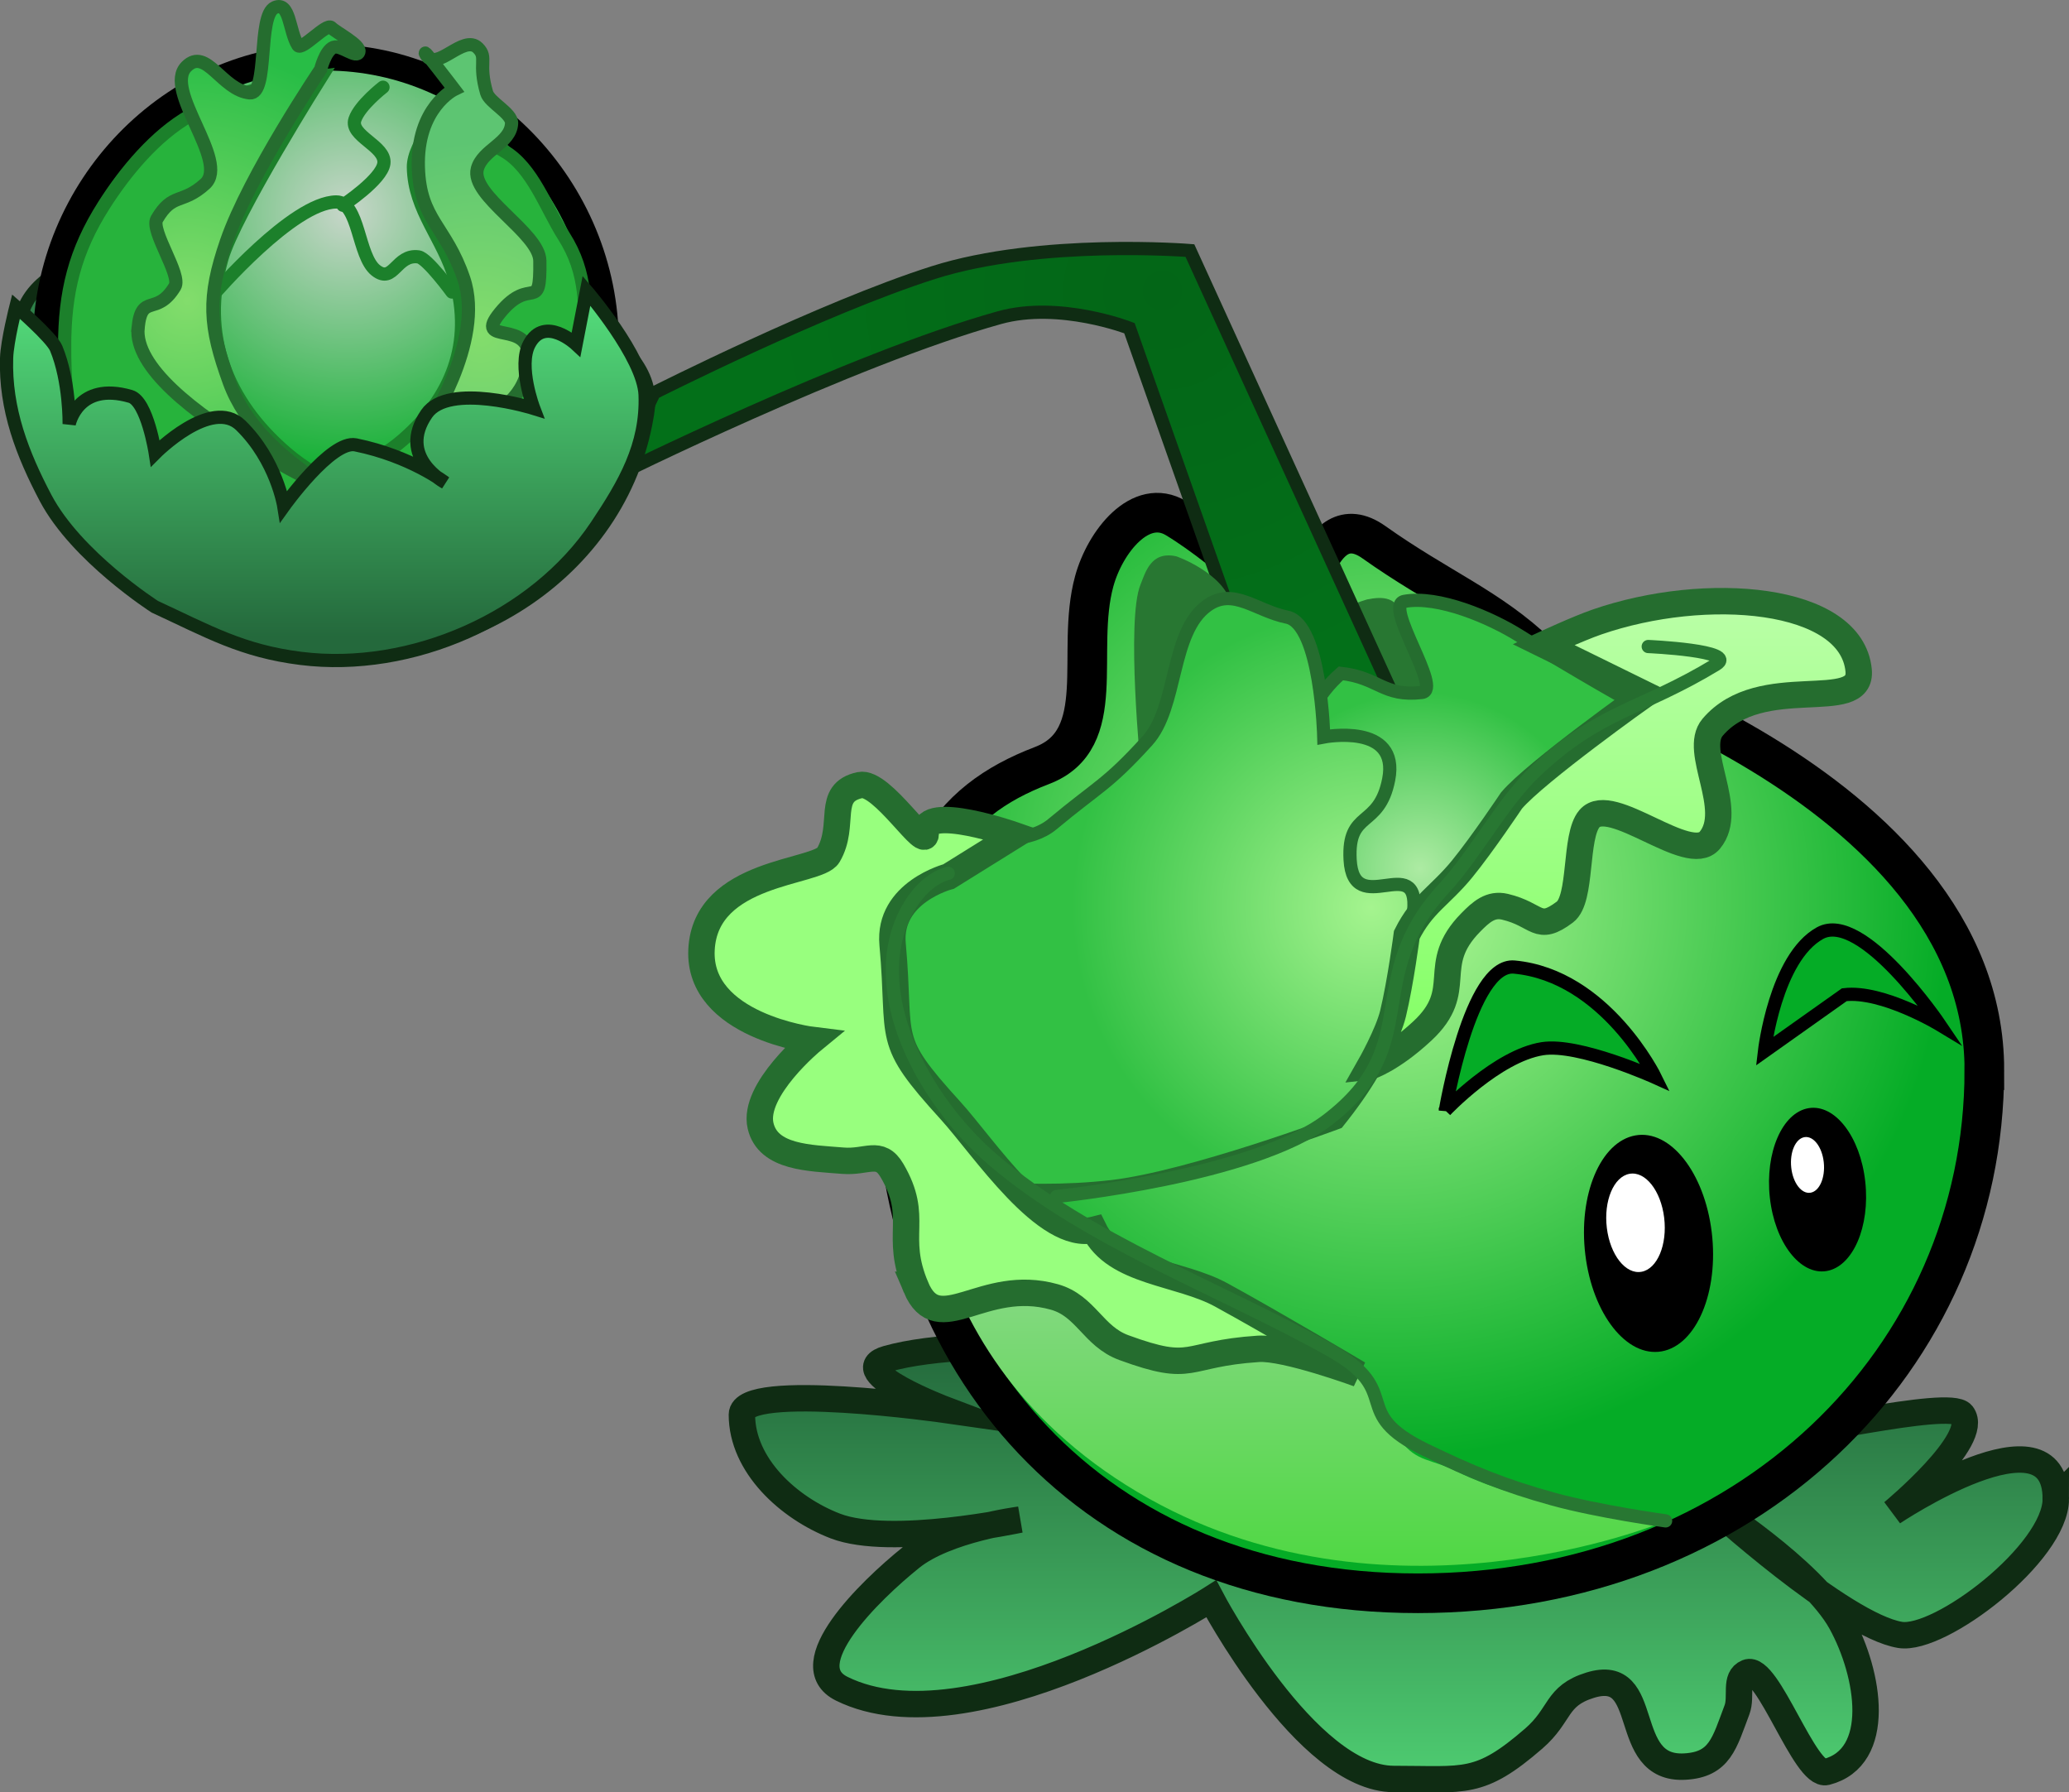 <svg version="1.1" xmlns="http://www.w3.org/2000/svg" xmlns:xlink="http://www.w3.org/1999/xlink" width="78.326" height="67.838" viewBox="0,0,78.326,67.838"><rect x="0" y="0" width="78.326" height="67.838" fill="#808080" stroke="none"/><defs><linearGradient x1="239.754" y1="191.005" x2="239.754" y2="207.408" gradientUnits="userSpaceOnUse" id="color-1"><stop offset="0" stop-color="#24693c"/><stop offset="1" stop-color="#4ecc71"/></linearGradient><radialGradient cx="239.448" cy="174.095" r="21.123" gradientUnits="userSpaceOnUse" id="color-2"><stop offset="0" stop-color="#b3fa98"/><stop offset="1" stop-color="#05ac26"/></radialGradient><radialGradient cx="230.8" cy="151.061" r="14.999" gradientUnits="userSpaceOnUse" id="color-3"><stop offset="0" stop-color="#036617"/><stop offset="1" stop-color="#037019"/></radialGradient><radialGradient cx="240.545" cy="172.935" r="6.679" gradientUnits="userSpaceOnUse" id="color-4"><stop offset="0" stop-color="#adeba3"/><stop offset="1" stop-color="#32c144"/></radialGradient><linearGradient x1="235.727" y1="181.525" x2="235.727" y2="199.326" gradientUnits="userSpaceOnUse" id="color-5"><stop offset="0" stop-color="#a8d9ab"/><stop offset="1" stop-color="#50d844"/></linearGradient><radialGradient cx="238.708" cy="174.401" r="11.331" gradientUnits="userSpaceOnUse" id="color-6"><stop offset="0" stop-color="#a5f48f"/><stop offset="1" stop-color="#32c144"/></radialGradient><linearGradient x1="247.906" y1="162.812" x2="247.906" y2="180.427" gradientUnits="userSpaceOnUse" id="color-7"><stop offset="0" stop-color="#baffa7"/><stop offset="1" stop-color="#82ff63"/></linearGradient><radialGradient cx="199.948" cy="148.078" r="10.591" gradientUnits="userSpaceOnUse" id="color-8"><stop offset="0" stop-color="#c8d6ca"/><stop offset="1" stop-color="#05ad27"/></radialGradient><radialGradient cx="193.879" cy="151.449" r="9.574" gradientUnits="userSpaceOnUse" id="color-9"><stop offset="0" stop-color="#83dd6c"/><stop offset="1" stop-color="#28bd46"/></radialGradient><radialGradient cx="205.004" cy="152.713" r="7.294" gradientUnits="userSpaceOnUse" id="color-10"><stop offset="0" stop-color="#83dd6c"/><stop offset="1" stop-color="#5dc572"/></radialGradient><linearGradient x1="198.4" y1="151.561" x2="198.4" y2="164.161" gradientUnits="userSpaceOnUse" id="color-11"><stop offset="0" stop-color="#53db7a"/><stop offset="1" stop-color="#24693c"/></linearGradient></defs><g transform="translate(-186.797,-140.057)"><g data-paper-data="{&quot;isPaintingLayer&quot;:true}" fill="none" fill-rule="nonzero" stroke="none" stroke-width="none" stroke-linecap="none" stroke-linejoin="miter" stroke-miterlimit="10" stroke-dasharray="" stroke-dashoffset="0" font-family="none" font-weight="none" font-size="none" text-anchor="none" style="mix-blend-mode: normal"><path d="M264.624,196.789c0,2.052 -4.385,5.397 -5.894,5.152c-2.173,-0.353 -7.209,-4.944 -7.209,-4.944c0,0 3.878,2.479 4.975,4.472c1.078,1.958 1.578,5.111 -0.561,5.66c-0.805,0.206 -2.22,-4.08 -2.99,-3.765c-0.502,0.206 -0.197,0.9 -0.392,1.414c-0.477,1.261 -0.643,2.071 -1.969,2.147c-2.505,0.145 -1.191,-3.825 -3.591,-3.08c-1.316,0.408 -1.088,1.115 -2.136,2.022c-2.061,1.785 -2.588,1.527 -5.294,1.527c-3.319,0 -6.912,-6.82 -6.912,-6.82c0,0 -9.118,5.804 -13.986,3.405c-1.821,-0.897 1.036,-3.694 2.623,-4.97c1.341,-1.078 4.116,-1.431 4.116,-1.431c0,0 -4.892,1.047 -6.984,0.241c-1.767,-0.681 -3.537,-2.294 -3.537,-4.217c0,-1.279 7.729,-0.175 7.729,-0.175c0,0 -3.893,-1.474 -2.231,-1.938c6.792,-1.899 31.041,2.377 33.271,2.865c0.743,0.163 6.957,-1.37 7.426,-0.76c0.718,0.934 -2.629,3.708 -2.629,3.708c0,0 6.174,-4.136 6.174,-0.512z" data-paper-data="{&quot;origPos&quot;:null}" fill="url(#color-1)" stroke="#0f2c13" stroke-width="1" stroke-linecap="butt"/><path d="M220.103,175.35v-2.766h2.49v2.766z" data-paper-data="{&quot;origPos&quot;:null}" fill="#1c5324" stroke="none" stroke-width="0" stroke-linecap="butt"/><path d="M261.918,180.566c0,10.935 -8.995,19.799 -21.446,19.799c-12.451,0 -19.797,-8.864 -19.797,-19.799c0,-7.642 2.01,-10.171 5.574,-11.535c2.58,-0.988 1.244,-4.302 1.971,-6.968c0.411,-1.509 1.759,-3.199 3.099,-2.391c2.064,1.244 4.73,3.874 4.73,3.874c0,0 0.575,-4.517 2.761,-2.965c2.455,1.743 4.36,2.46 6.21,4.226c0,0 16.899,4.824 16.899,15.759z" data-paper-data="{&quot;origPos&quot;:null}" fill="url(#color-2)" stroke="#000000" stroke-width="1.5" stroke-linecap="butt"/><path d="M251.597,186.692c0.276,2.257 -0.571,4.279 -1.892,4.516c-1.321,0.237 -2.616,-1.4 -2.892,-3.657c-0.276,-2.257 0.571,-4.279 1.892,-4.516c1.321,-0.237 2.616,1.4 2.892,3.657z" data-paper-data="{&quot;origPos&quot;:null,&quot;origRot&quot;:0}" fill="#000000" stroke="none" stroke-width="0" stroke-linecap="butt"/><path d="M257.41,184.784c0.187,1.703 -0.469,3.218 -1.467,3.384c-0.997,0.166 -1.958,-1.079 -2.145,-2.781c-0.187,-1.703 0.469,-3.218 1.467,-3.384c0.997,-0.166 1.958,1.079 2.145,2.781z" data-paper-data="{&quot;origPos&quot;:null,&quot;origRot&quot;:0}" fill="#000000" stroke="none" stroke-width="0" stroke-linecap="butt"/><path d="M236.5,164.378c0.258,-1.142 2.089,-1.659 2.1,-1.639c0.939,-0.193 1.143,0.227 1.326,0.673c0.549,1.338 4.807,4.479 4.807,4.479c0,0 -8.745,-1.246 -8.233,-3.513z" data-paper-data="{&quot;origPos&quot;:null,&quot;index&quot;:null}" fill="#287732" stroke="none" stroke-width="0" stroke-linecap="butt"/><path d="M234.218,165.693l-4.664,-13.214c0,0 -2.65,-1.031 -4.919,-0.399c-5.616,1.563 -14.614,6.024 -14.614,6.024l1.54,-3.177c0,0 6.358,-3.213 10.571,-4.552c4.052,-1.288 9.711,-0.834 9.711,-0.834l8.176,17.907z" data-paper-data="{&quot;origPos&quot;:null,&quot;origRot&quot;:0}" fill="url(#color-3)" stroke="#0f2c13" stroke-width="0.5" stroke-linecap="butt"/><path d="M236.597,176.139c0,0 -2.635,-7.476 0.963,-10.594c1.435,0.158 1.6,0.894 3.064,0.723c0.811,-0.094 -1.465,-3.3 -0.662,-3.448c1.278,-0.236 3.271,0.616 4.37,1.309c1.954,1.234 4.575,2.7 4.575,2.7c0,0 -1.08,3.527 -4.532,6.518c-2.041,1.769 -7.778,2.791 -7.778,2.791z" data-paper-data="{&quot;origPos&quot;:null}" fill="url(#color-4)" stroke="#256d2f" stroke-width="0.5" stroke-linecap="butt"/><path d="M249.797,186.147c0.125,1.024 -0.259,1.941 -0.858,2.049c-0.599,0.108 -1.187,-0.635 -1.312,-1.659c-0.125,-1.024 0.259,-1.941 0.858,-2.049c0.599,-0.108 1.187,0.635 1.312,1.659z" data-paper-data="{&quot;origPos&quot;:null,&quot;origRot&quot;:0}" fill="#ffffff" stroke="none" stroke-width="0" stroke-linecap="butt"/><path d="M255.839,184.049c0.064,0.581 -0.16,1.097 -0.5,1.154c-0.34,0.057 -0.668,-0.368 -0.731,-0.949c-0.064,-0.581 0.16,-1.097 0.5,-1.154c0.34,-0.057 0.668,0.368 0.731,0.949z" data-paper-data="{&quot;origPos&quot;:null,&quot;origRot&quot;:0}" fill="#ffffff" stroke="none" stroke-width="0" stroke-linecap="butt"/><path d="M229.982,169.151c0,0 -0.558,-5.629 -0.009,-6.967c0.183,-0.446 0.387,-1.268 1.326,-1.075c0.011,-0.02 1.842,0.658 2.1,1.8c0.512,2.267 -0.099,0.785 -0.099,0.785z" data-paper-data="{&quot;origPos&quot;:null}" fill="#287732" stroke="none" stroke-width="0" stroke-linecap="butt"/><path d="M241.514,182.094c0,0 0.934,-5.588 2.609,-5.432c3.456,0.323 5.342,4.181 5.342,4.181c0,0 -2.893,-1.308 -4.276,-1.091c-1.72,0.271 -3.675,2.342 -3.675,2.342z" data-paper-data="{&quot;origPos&quot;:null,&quot;origRot&quot;:0}" fill="#05ac26" stroke="#000000" stroke-width="0.5" stroke-linecap="butt"/><path d="M253.594,179.852c0,0 0.41,-3.542 2.104,-4.475c1.598,-0.881 4.539,3.472 4.539,3.472c0,0 -2.172,-1.313 -3.62,-1.14z" data-paper-data="{&quot;origPos&quot;:null,&quot;index&quot;:null,&quot;origRot&quot;:0}" fill="#05ac26" stroke="#000000" stroke-width="0.5" stroke-linecap="butt"/><path d="M229.861,196.534c-9.31,-5.533 -8.115,-15.009 -8.115,-15.009c0,0 1.82,2.316 3.489,3.521c2.899,2.092 5.279,2.899 8.358,4.716c1.073,0.633 3.303,0.956 4.274,1.736c1.047,0.841 1.197,2.003 1.971,3.1c0.561,0.795 1.204,0.698 2.073,1.137c2.909,1.469 7.847,1.933 7.847,1.933c0,0 -10.586,4.399 -19.896,-1.134z" data-paper-data="{&quot;origPos&quot;:null}" fill="url(#color-5)" stroke="#287732" stroke-width="0" stroke-linecap="butt"/><path d="M221.688,184.761c0,0 -3.002,-6.461 -1.586,-10.254c1.417,-3.793 4.875,-1.868 6.538,-3.255c1.746,-1.456 2.057,-1.465 3.587,-3.148c1.168,-1.284 0.863,-4.129 2.28,-5.131c0.983,-0.696 1.832,0.205 3.013,0.444c1.289,0.261 1.391,4.536 1.391,4.536c0,0 2.882,-0.557 2.457,1.611c-0.366,1.868 -1.561,1.131 -1.46,3.032c0.122,2.288 2.628,-0.326 2.405,1.954c-0.346,3.54 -0.647,5.217 -2.874,7.991c0,0 -5.581,2.088 -8.55,2.432c-3.585,0.415 -7.201,-0.212 -7.201,-0.212z" data-paper-data="{&quot;origPos&quot;:null}" fill="url(#color-6)" stroke="#256d2f" stroke-width="0.5" stroke-linecap="butt"/><path d="M221.475,188.788c-0.851,-2.002 0.154,-2.614 -0.912,-4.428c-0.465,-0.792 -0.945,-0.292 -1.861,-0.369c-1.245,-0.104 -2.829,-0.104 -3.112,-1.321c-0.317,-1.364 1.975,-3.245 1.975,-3.245c0,0 -4.354,-0.531 -4.211,-3.421c0.148,-2.996 4.394,-2.889 4.799,-3.575c0.681,-1.155 -0.113,-2.367 1.197,-2.654c0.842,-0.184 2.568,2.648 2.488,1.79c-0.104,-1.112 3.38,0.109 3.38,0.109l-2.508,1.56c0,0 -2.3,0.598 -2.122,2.562c0.338,3.739 -0.332,3.525 2.196,6.301c1.248,1.371 3.6,4.97 5.429,4.508c0.798,1.63 3.231,1.597 4.823,2.47c2.068,1.133 5.185,2.985 5.185,2.985c0,0 -2.766,-1.014 -3.783,-0.947c-2.875,0.187 -2.393,0.944 -5.098,-0.047c-1.165,-0.427 -1.434,-1.581 -2.628,-1.917c-2.723,-0.766 -4.387,1.642 -5.238,-0.361z" data-paper-data="{&quot;origPos&quot;:null}" fill="#98ff7e" stroke="#256d2f" stroke-width="1" stroke-linecap="butt"/><path d="M238.648,180.427c0,0 0.699,-1.229 0.886,-2.005c0.288,-1.195 0.519,-2.981 0.519,-2.981c0.589,-1.178 1.262,-1.472 2.096,-2.493c0.763,-0.934 1.869,-2.589 1.869,-2.589c0.927,-1.093 5.05,-4.02 5.05,-4.02l-3.839,-1.884c0,0 1.305,-0.606 2.024,-0.854c4.12,-1.424 9.626,-0.98 9.906,1.825c0.17,1.71 -3.703,0.01 -5.527,2.159c-0.769,0.906 0.871,3.1 -0.107,4.278c-0.799,0.962 -3.745,-1.77 -4.557,-0.818c-0.572,0.67 -0.271,3.04 -0.931,3.536c-1.045,0.785 -0.998,0.098 -2.27,-0.202c-0.542,-0.127 -0.903,0.199 -1.293,0.596c-1.612,1.638 -0.147,2.541 -1.831,4.106c-1.179,1.096 -1.994,1.346 -1.994,1.346z" data-paper-data="{&quot;origPos&quot;:null}" fill="url(#color-7)" stroke="#256d2f" stroke-width="1" stroke-linecap="butt"/><path d="M249.194,164.529c0,0 3.439,0.15 2.572,0.676c-2.877,1.744 -4.399,1.733 -6.842,4.046c-1.25,1.184 -2.278,3.148 -3.447,4.412c-3.202,3.465 -0.673,5.915 -4.42,8.783c-2.805,2.147 -10.262,2.9 -10.262,2.9" data-paper-data="{&quot;origPos&quot;:null}" fill="none" stroke="#287732" stroke-width="0.5" stroke-linecap="round"/><path d="M249.852,197.625c0,0 -2.543,-0.351 -4.261,-0.825c-1.846,-0.509 -3.086,-1.022 -4.811,-1.855c-2.993,-1.446 -0.752,-2.173 -3.652,-3.796c-4.11,-2.3 -9.166,-4.128 -12.742,-7.193c-2.638,-2.262 -4.885,-6.409 -3.258,-9.43c0.679,-1.26 1.566,-1.412 1.566,-1.412" data-paper-data="{&quot;origPos&quot;:null}" fill="none" stroke="#287732" stroke-width="0.5" stroke-linecap="round"/><path d="M211.336,155.543c-0.827,5.975 -6.819,10.082 -13.384,9.173c-6.565,-0.909 -11.216,-6.489 -10.389,-12.463c0.827,-5.975 24.6,-2.684 23.773,3.29z" data-paper-data="{&quot;origPos&quot;:null,&quot;origRot&quot;:0}" fill="#2e8149" stroke="#0f2c13" stroke-width="0.5" stroke-linecap="butt"/><path d="M188.542,153.072c0,-5.849 4.742,-10.844 10.591,-10.844c5.849,0 10.591,4.995 10.591,10.844c0,5.849 -4.742,10.844 -10.591,10.844c-5.849,0 -10.591,-4.995 -10.591,-10.844z" data-paper-data="{&quot;origPos&quot;:null}" fill="url(#color-8)" stroke="#000000" stroke-width="1" stroke-linecap="butt"/><path d="M206.429,159.768c-1.887,2.043 -2.506,1.837 -3.957,1.81c-2.774,-0.053 -6.907,-2.162 -6.907,-2.162c0,0 4.347,-0.875 6.458,-2.688c1.882,-1.616 2.688,-3.69 2.01,-6.076c-0.447,-1.575 -1.555,-2.623 -1.586,-4.26c-0.017,-0.92 1.251,-2.275 1.251,-2.275c0,0 0.562,0.736 2.176,1.657c1.084,0.618 1.597,2.166 2.267,3.219c0.91,1.43 0.803,2.716 0.803,4.411c0,3.819 -0.751,4.455 -2.514,6.364z" data-paper-data="{&quot;origPos&quot;:null,&quot;index&quot;:null}" fill="#27b33c" stroke="#1c802b" stroke-width="0.5" stroke-linecap="butt"/><path d="M189.244,153.177c0,-2.056 0.382,-3.615 1.485,-5.349c0.812,-1.277 1.946,-2.643 3.26,-3.393c1.957,-1.117 4.989,-1.498 4.989,-1.498c0,0 -3.307,5.243 -3.778,6.902c-0.822,2.894 0.155,5.409 2.437,7.369c2.56,2.198 7.831,3.26 7.831,3.26c0,0 -4.336,4.077 -8.341,2.547c0,0 -3.039,-0.858 -4.629,-2.427c-2.037,-2.009 -3.254,-2.779 -3.254,-7.411z" data-paper-data="{&quot;origPos&quot;:null}" fill="#27b33c" stroke="#1c802b" stroke-width="0.5" stroke-linecap="butt"/><path d="M194.891,151.196c0,0 2.99,-3.479 4.634,-3.495c0.874,-0.008 0.814,2.05 1.5,2.59c0.674,0.53 0.767,-0.629 1.616,-0.51c0.328,0.046 1.267,1.33 1.267,1.33" data-paper-data="{&quot;origPos&quot;:null}" fill="none" stroke="#1c802b" stroke-width="0.5" stroke-linecap="round"/><path d="M201.296,143.358c0,0 -0.878,0.678 -1.062,1.22c-0.213,0.627 1.175,1.002 1.096,1.66c-0.074,0.617 -1.552,1.587 -1.552,1.587" data-paper-data="{&quot;origPos&quot;:null}" fill="none" stroke="#1c802b" stroke-width="0.5" stroke-linecap="round"/><path d="M192.025,152.461c0.134,-1.337 0.697,-0.407 1.392,-1.557c0.264,-0.437 -0.939,-2.117 -0.681,-2.558c0.592,-1.016 0.954,-0.539 1.825,-1.329c0.936,-0.849 -1.599,-3.547 -0.706,-4.441c0.75,-0.751 1.34,0.892 2.396,0.996c0.724,0.071 0.282,-2.938 0.949,-3.229c0.579,-0.252 0.537,0.9 0.876,1.432c0.138,0.216 1.081,-0.858 1.261,-0.675c0.185,0.188 1.109,0.657 1.048,0.913c-0.07,0.294 -0.678,-0.274 -0.961,-0.166c-0.314,0.12 -0.488,0.837 -0.488,0.837c0,0 -2.704,4.004 -3.566,6.51c-0.735,2.137 -0.667,3.198 0.103,5.323c1.187,3.276 5.654,4.939 5.654,4.939c0,0 -9.402,-4.016 -9.102,-6.995z" data-paper-data="{&quot;origPos&quot;:null}" fill="url(#color-9)" stroke="#256d2f" stroke-width="0.5" stroke-linecap="butt"/><path d="M202.897,156.337c0,0 2.276,-3.329 1.457,-5.736c-0.68,-1.998 -1.656,-2.203 -1.719,-4.206c-0.071,-2.263 1.358,-2.953 1.358,-2.953c0,0 -1.333,-1.751 -1.061,-1.303c0.399,0.659 1.41,-0.809 1.957,-0.267c0.38,0.376 -0.004,0.559 0.331,1.7c0.109,0.373 0.962,0.766 0.944,1.154c-0.036,0.752 -1.1,0.994 -1.296,1.72c-0.276,1.022 2.352,2.426 2.366,3.484c0.028,2.053 -0.323,0.517 -1.507,1.965c-1.06,1.296 1.227,0.164 1.091,1.833c-0.214,2.63 -3.921,2.609 -3.921,2.609z" data-paper-data="{&quot;origPos&quot;:null}" fill="url(#color-10)" stroke="#256d2f" stroke-width="0.5" stroke-linecap="butt"/><path d="M187.047,153.609c0.021,-0.643 0.353,-1.948 0.353,-1.948c0,0 1.351,1.163 1.524,1.581c0.52,1.257 0.491,2.87 0.491,2.87c0,0 0.323,-1.632 2.322,-1.05c0.636,0.185 0.938,2.151 0.938,2.151c0,0 2.123,-2.143 3.238,-1.053c1.352,1.322 1.627,3.061 1.627,3.061c0,0 1.797,-2.513 2.719,-2.325c2.085,0.424 3.391,1.429 3.391,1.429c0,0 -1.833,-0.964 -0.702,-2.605c0.834,-1.21 4.056,-0.203 4.056,-0.203c0,0 -0.612,-1.602 -0.171,-2.435c0.583,-1.102 1.773,0.009 1.773,0.009l0.394,-2.028c0,0 2.164,2.511 2.218,3.942c0.072,1.912 -0.78,3.367 -1.843,4.958c-2.339,3.499 -7.006,5.536 -11.183,5.016c-2.225,-0.277 -3.5,-1.014 -5.535,-1.956c0,0 -2.962,-1.894 -4.136,-4.12c-0.872,-1.655 -1.536,-3.361 -1.474,-5.291z" data-paper-data="{&quot;origPos&quot;:null}" fill="url(#color-11)" stroke="#0f2c13" stroke-width="0.5" stroke-linecap="butt"/></g></g></svg>